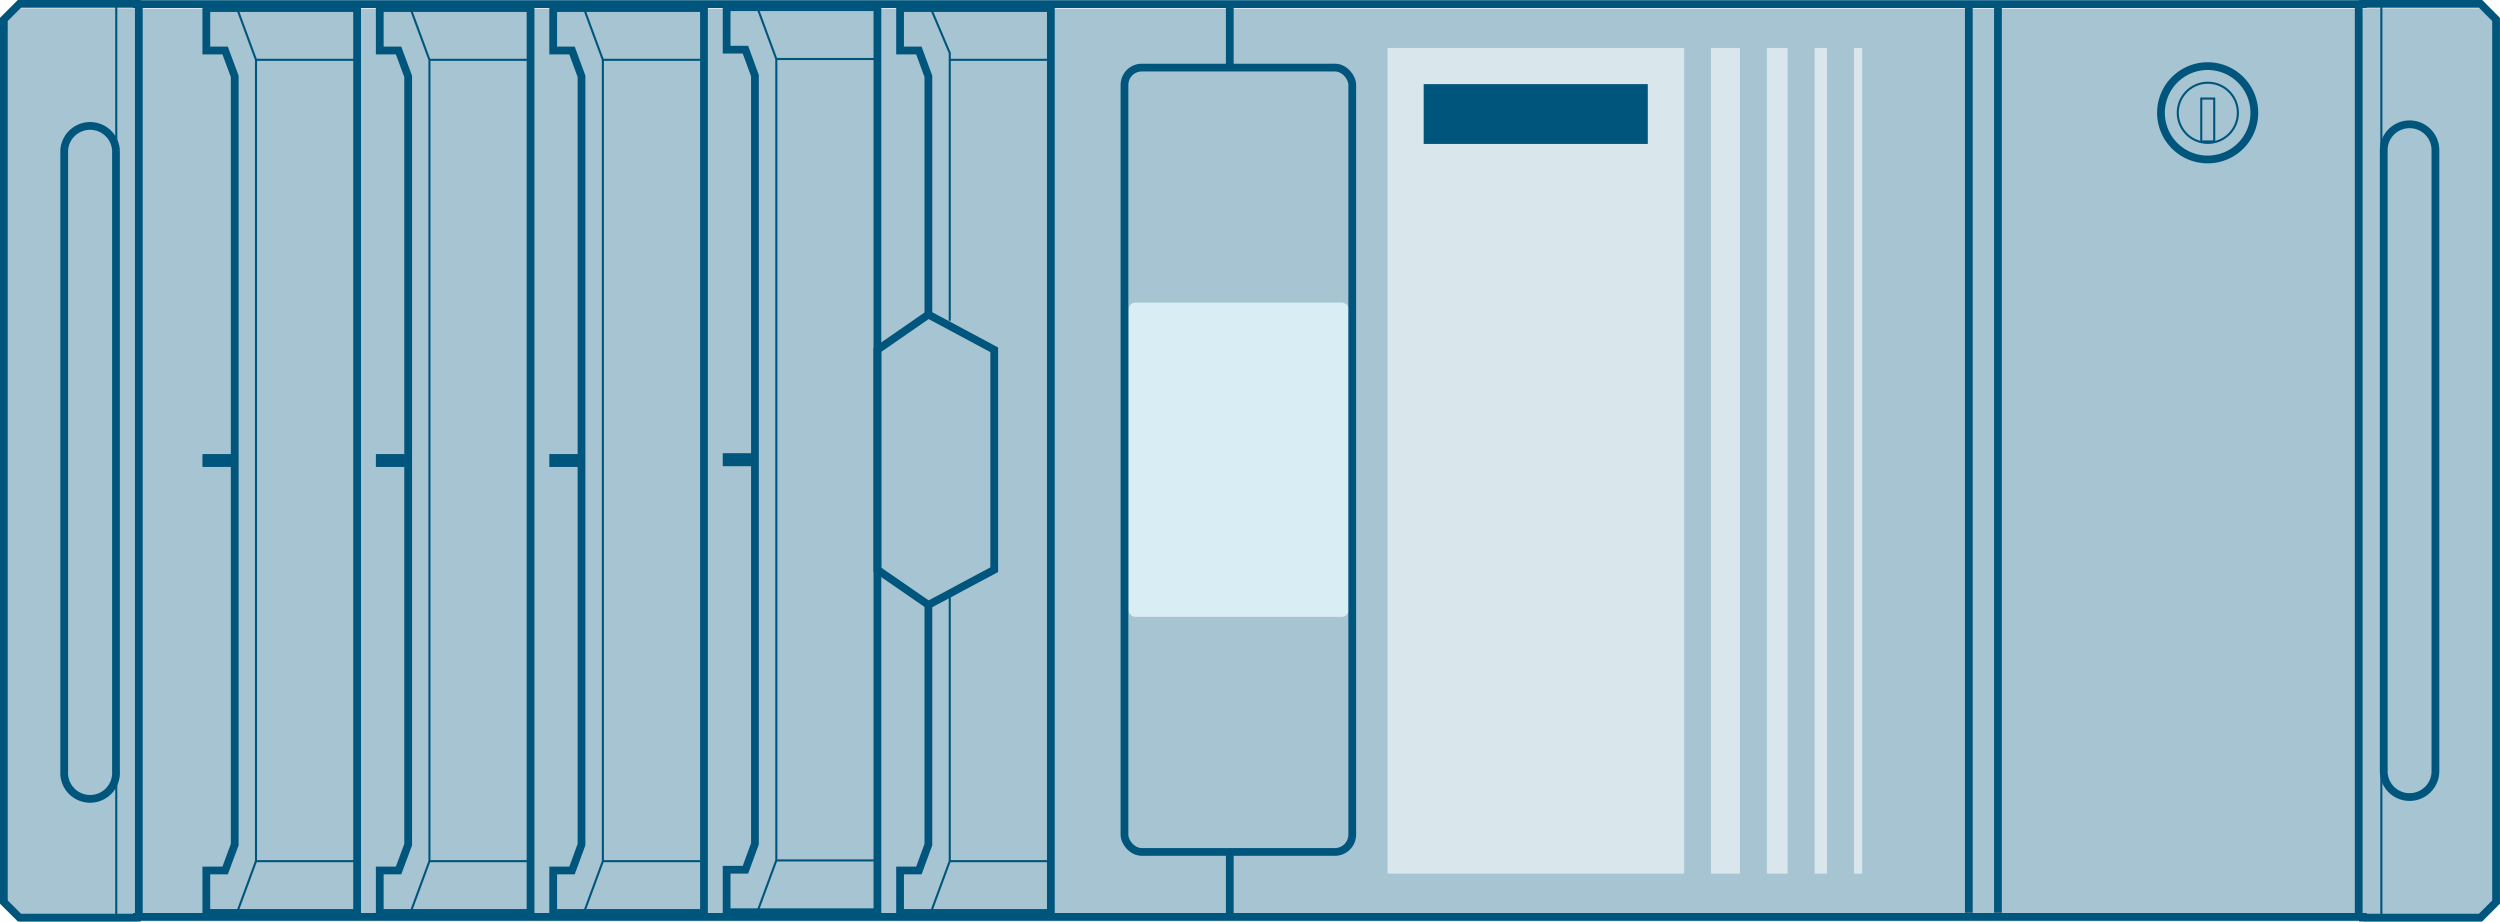 <svg xmlns="http://www.w3.org/2000/svg" viewBox="0 0 273.73 100.95"><defs><style>.cls-1{fill:#a6c4d1;}.cls-2,.cls-3,.cls-5{fill:none;}.cls-2{stroke:#626261;stroke-linecap:round;stroke-linejoin:round;stroke-width:0.28px;}.cls-3,.cls-5{stroke:#00557c;}.cls-3{stroke-width:0.85px;}.cls-4{fill:#d9edf5;}.cls-5{stroke-width:0.23px;}.cls-6{fill:#d9e6eb;}.cls-7{fill:#00557c;}</style></defs><g id="Original"><polygon class="cls-1" points="258.78 0.91 258.78 0.94 15.04 0.94 15.04 0.91 2.17 0.91 0.47 2.61 0.47 99.25 2.17 100.95 15.04 100.95 15.04 100.87 258.78 100.87 258.78 100.95 271.64 100.95 273.35 99.25 273.35 2.61 271.64 0.91 258.78 0.91"/><line class="cls-2" x1="114.9" y1="94.29" x2="115.05" y2="99.96"/><line class="cls-3" x1="134.65" y1="0.45" x2="134.65" y2="7.4"/><line class="cls-3" x1="134.65" y1="100.39" x2="134.65" y2="93.28"/><line class="cls-3" x1="215.57" y1="0.74" x2="215.57" y2="99.94"/><polygon class="cls-4" points="124.31 33.13 124.08 33.17 123.88 33.27 123.71 33.44 123.61 33.64 123.57 33.87 123.57 66.8 123.61 67.03 123.71 67.23 123.88 67.4 124.08 67.5 124.31 67.54 146.94 67.54 147.17 67.5 147.37 67.4 147.53 67.23 147.64 67.03 147.68 66.8 147.68 33.87 147.64 33.64 147.53 33.44 147.37 33.27 147.17 33.17 146.94 33.13 124.31 33.13"/><path class="cls-3" d="M526.63,152.89a2.83,2.83,0,0,0-5.66,0v68a2.83,2.83,0,1,0,5.66,0Z" transform="translate(-259.97 -136.45)"/><path class="cls-3" d="M267,220.91a2.84,2.84,0,1,0,5.67,0v-68a2.84,2.84,0,0,0-5.67,0Z" transform="translate(-259.97 -136.45)"/><rect class="cls-3" x="123.12" y="7.4" width="24.94" height="85.88" rx="1.9"/><path class="cls-5" d="M341.57,137.33" transform="translate(-259.97 -136.45)"/><polyline class="cls-3" points="218.76 99.94 218.76 81.75 218.76 0.74"/><line class="cls-5" x1="38.94" y1="6.55" x2="28.03" y2="6.55"/><line class="cls-5" x1="38.94" y1="94.29" x2="28.03" y2="94.29"/><polygon class="cls-3" points="39.1 0.88 22.59 0.88 22.59 5.53 24.65 5.53 25.7 8.36 25.7 50.14 22.59 50.14 22.59 50.7 25.7 50.7 25.7 92.48 24.65 95.31 22.59 95.31 22.59 99.96 39.1 99.96 39.1 0.88"/><polyline class="cls-5" points="25.94 99.96 28.03 94.29 28.03 6.55 25.94 0.88"/><line class="cls-5" x1="57.93" y1="6.55" x2="47.02" y2="6.55"/><line class="cls-5" x1="57.93" y1="94.29" x2="47.02" y2="94.29"/><polygon class="cls-3" points="58.09 0.88 41.58 0.88 41.58 5.53 43.64 5.53 44.69 8.36 44.69 50.14 41.58 50.14 41.58 50.7 44.69 50.7 44.69 92.48 43.64 95.31 41.58 95.31 41.58 99.96 58.09 99.96 58.09 0.88"/><polyline class="cls-5" points="44.93 99.96 47.02 94.29 47.02 6.55 44.93 0.88"/><line class="cls-5" x1="76.92" y1="6.55" x2="66.01" y2="6.55"/><line class="cls-5" x1="76.92" y1="94.29" x2="66.01" y2="94.29"/><polygon class="cls-3" points="77.08 0.88 60.57 0.88 60.57 5.53 62.63 5.53 63.67 8.36 63.67 50.14 60.57 50.14 60.57 50.7 63.67 50.7 63.67 92.48 62.63 95.31 60.57 95.31 60.57 99.96 77.08 99.96 77.08 0.88"/><polyline class="cls-5" points="63.92 99.96 66.01 94.29 66.01 6.55 63.92 0.88"/><line class="cls-5" x1="95.91" y1="6.46" x2="85" y2="6.46"/><line class="cls-5" x1="95.91" y1="94.21" x2="85" y2="94.21"/><polygon class="cls-3" points="96.07 0.79 79.56 0.79 79.56 5.44 81.62 5.44 82.66 8.28 82.66 50.05 79.56 50.05 79.56 50.62 82.66 50.62 82.66 92.39 81.62 95.23 79.56 95.23 79.56 99.88 96.07 99.88 96.07 0.79"/><polyline class="cls-5" points="82.91 99.88 85 94.21 85 6.46 82.91 0.79"/><line class="cls-5" x1="114.9" y1="6.55" x2="103.99" y2="6.55"/><line class="cls-5" x1="114.9" y1="94.29" x2="103.99" y2="94.29"/><polyline class="cls-5" points="103.99 35.12 103.99 5.8 101.9 0.88"/><path class="cls-5" d="M364,169.59" transform="translate(-259.97 -136.45)"/><polyline class="cls-5" points="101.9 99.96 103.99 94.29 103.99 64.98"/><polygon class="cls-3" points="101.65 66.23 108.86 62.38 108.86 38.3 101.65 34.44 101.65 8.36 100.61 5.53 98.55 5.53 98.55 0.88 115.06 0.88 115.06 99.96 98.55 99.96 98.55 95.31 100.61 95.31 101.65 92.48 101.65 66.23"/><polyline class="cls-3" points="101.65 66.23 96.07 62.38 96.07 38.3 101.65 34.44"/><path class="cls-5" d="M505,148.81a3.29,3.29,0,1,0-3.29,3.28A3.28,3.28,0,0,0,505,148.81Z" transform="translate(-259.97 -136.45)"/><rect class="cls-5" x="241.02" y="10.79" width="1.42" height="4.7"/><path class="cls-3" d="M506.8,148.81a5.11,5.11,0,1,0-5.11,5.1A5.1,5.1,0,0,0,506.8,148.81Z" transform="translate(-259.97 -136.45)"/><rect class="cls-6" x="151.92" y="5.25" width="32.48" height="90.41"/><rect class="cls-6" x="202.99" y="5.25" width="0.91" height="90.41"/><rect class="cls-6" x="198.68" y="5.25" width="1.36" height="90.41"/><rect class="cls-6" x="193.46" y="5.25" width="2.27" height="90.41"/><rect class="cls-6" x="187.34" y="5.25" width="3.17" height="90.41"/><rect class="cls-7" x="155.88" y="9.21" width="24.54" height="6.55"/><polygon class="cls-3" points="258.73 0.42 258.73 0.45 14.99 0.45 14.99 0.42 2.13 0.42 0.42 2.13 0.42 98.77 2.13 100.47 14.99 100.47 14.99 100.39 258.73 100.39 258.73 100.47 271.6 100.47 273.3 98.77 273.3 2.13 271.6 0.42 258.73 0.42"/><line class="cls-5" x1="12.73" y1="100.36" x2="12.73" y2="0.31"/><line class="cls-3" x1="15.2" y1="100.36" x2="15.2" y2="0.31"/><line class="cls-5" x1="260.74" y1="100.47" x2="260.74" y2="0.43"/><line class="cls-3" x1="258.26" y1="100.47" x2="258.26" y2="0.43"/></g></svg>